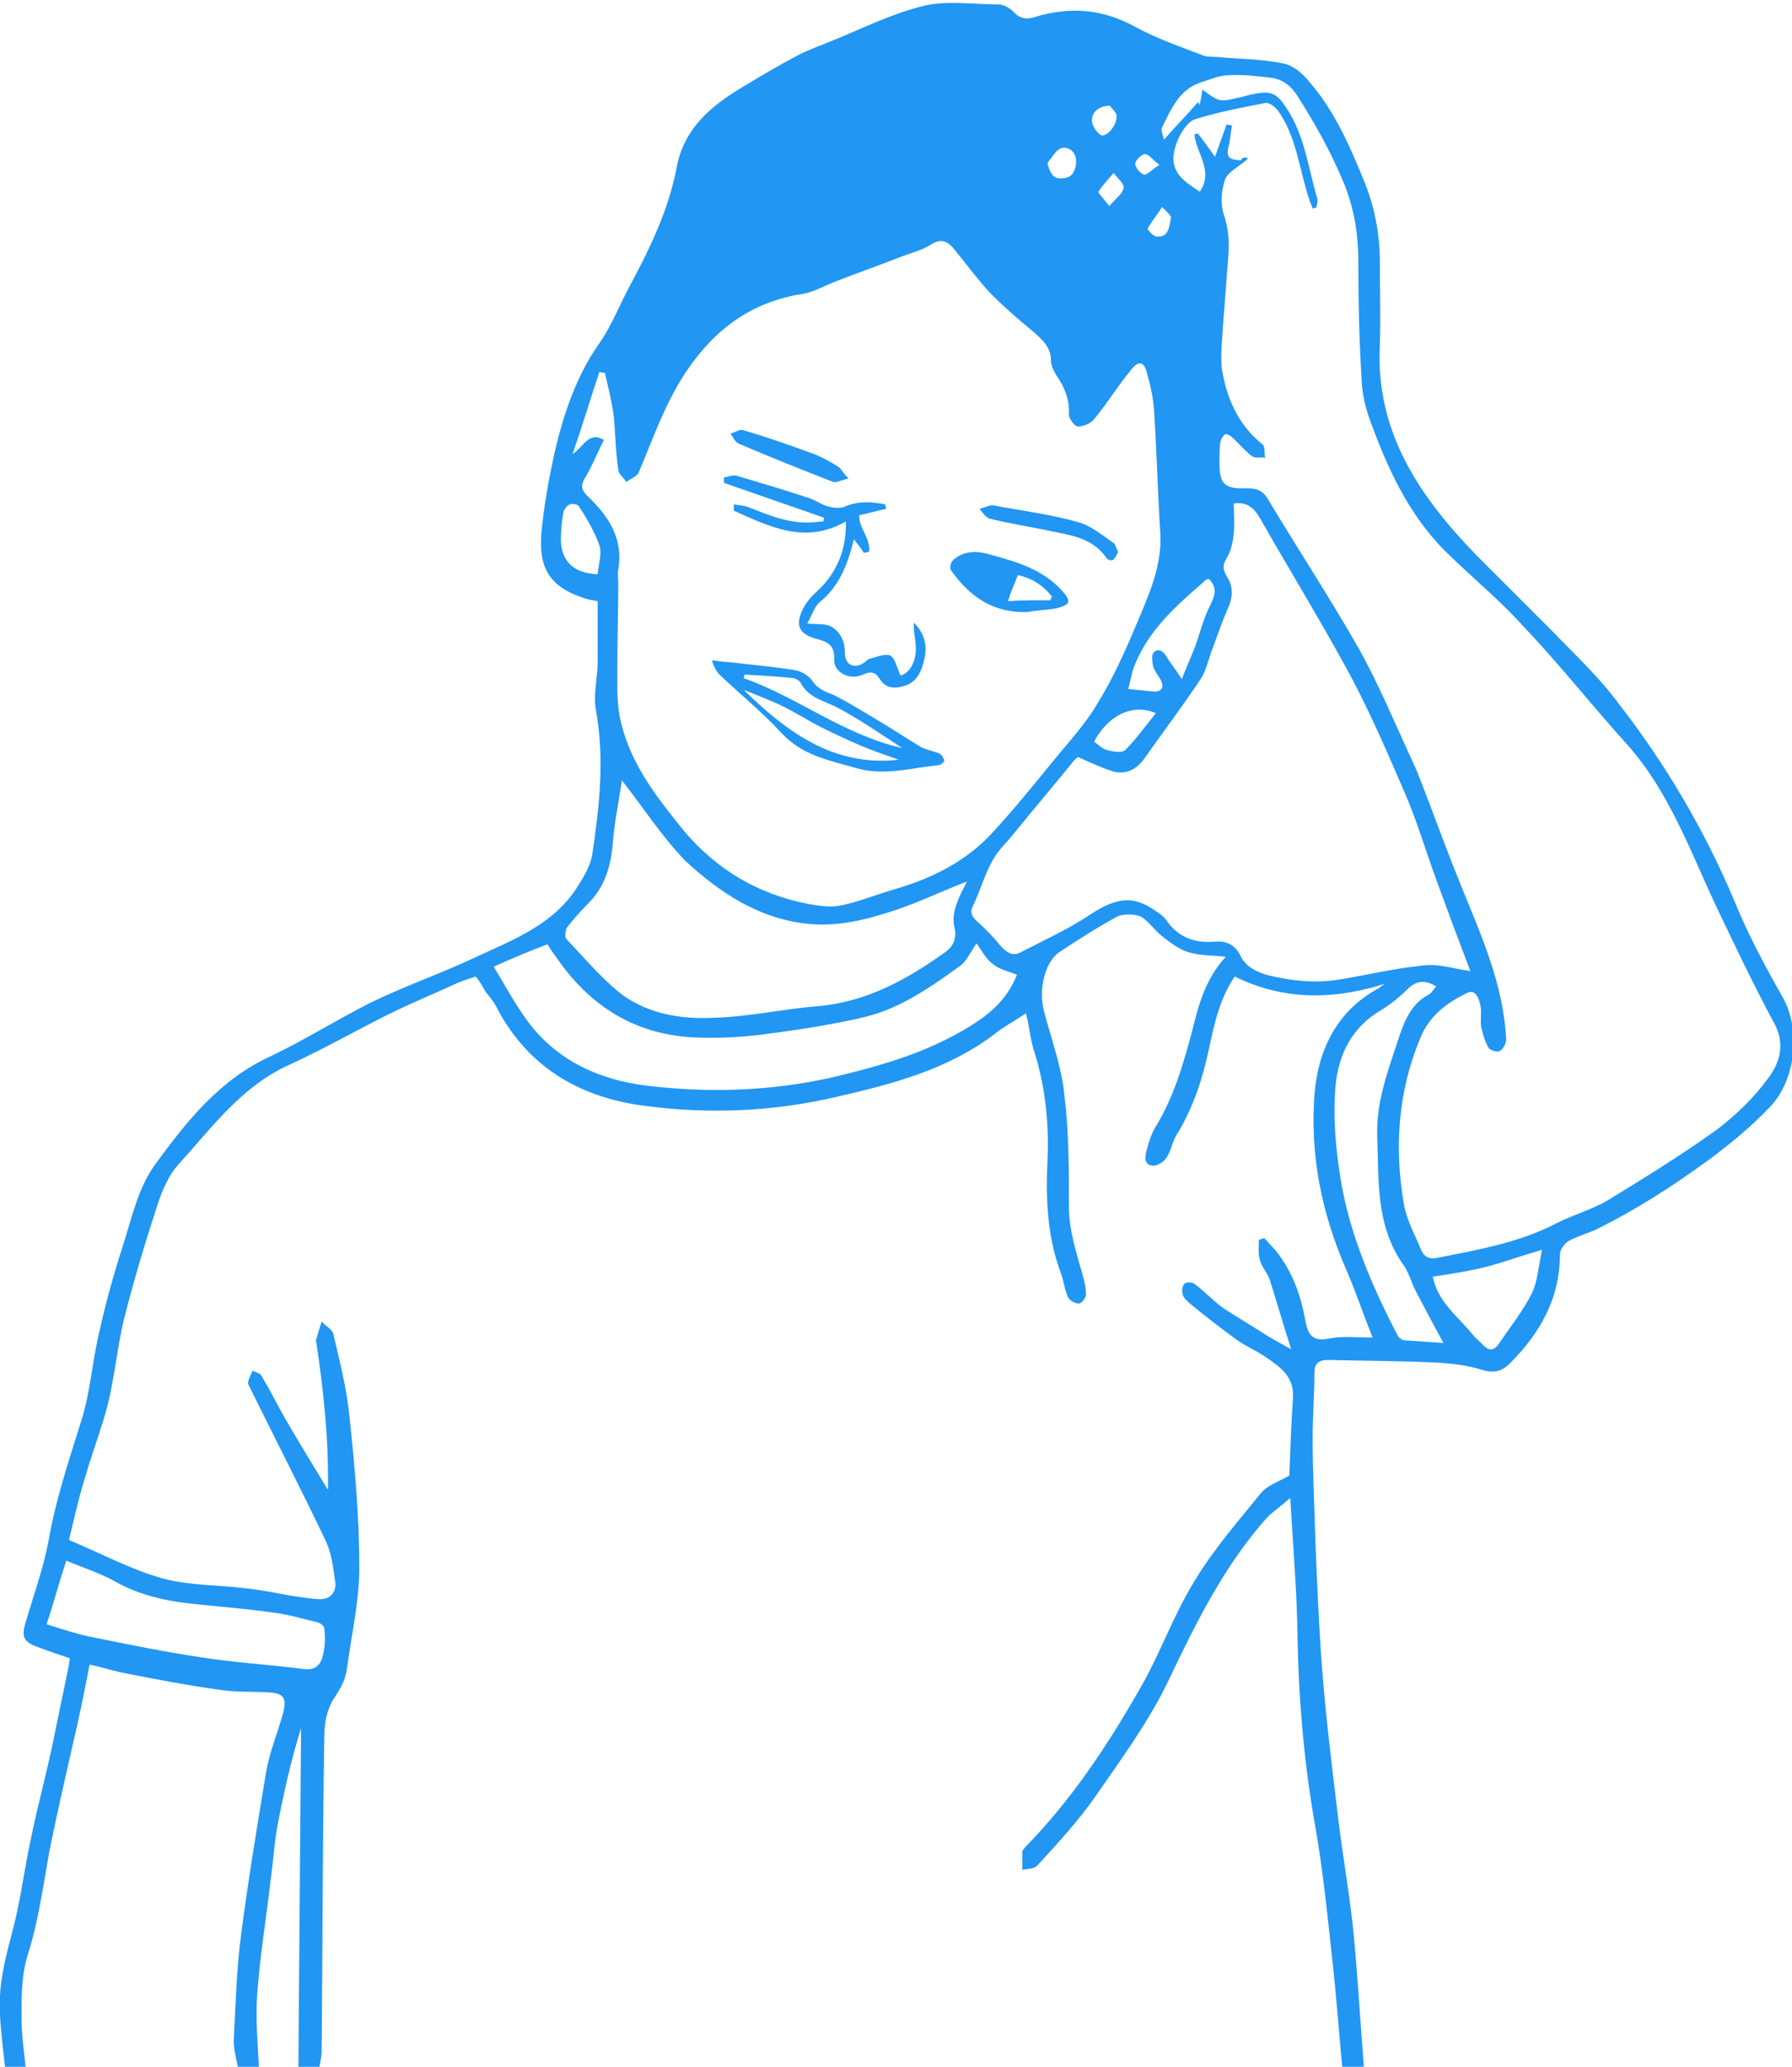 <?xml version="1.0" encoding="utf-8"?>
<!-- Generator: Adobe Illustrator 19.2.1, SVG Export Plug-In . SVG Version: 6.00 Build 0)  -->
<svg version="1.1" id="Layer_1" xmlns="http://www.w3.org/2000/svg" xmlns:xlink="http://www.w3.org/1999/xlink" x="0px" y="0px"
	 viewBox="0 0 200 230.7" style="enable-background:new 0 0 200 230.7;" xml:space="preserve">
<style type="text/css">
	.st0{fill:#2196F3;}
</style>
<g id="dandruff-boy3">
	<path class="st0" d="M149.8,230.7c-0.4-4.3-0.7-8.5-1.2-12.8c-0.5-4.7-1-9.4-1.8-14c-1.3-7.3-1.9-14.6-2-22
		c-0.1-4.8-0.5-9.5-0.8-14.7c-1,0.9-1.9,1.5-2.6,2.2c-4.8,5.4-7.9,11.7-11,18.2c-2.2,4.6-5.3,8.8-8.2,13c-1.9,2.7-4.2,5.2-6.4,7.6
		c-0.3,0.4-1.1,0.4-1.7,0.5c0-0.7,0-1.3,0-2c0-0.2,0.2-0.3,0.3-0.5c5.1-5.2,9.1-11.2,12.7-17.5c2.3-3.9,3.8-8.3,6.2-12.2
		c2.1-3.5,4.8-6.6,7.4-9.8c0.7-0.9,2-1.3,3.2-2c0.1-2.7,0.2-5.7,0.4-8.6c0.2-2.4-1.4-3.5-3-4.6c-1-0.7-2.2-1.2-3.2-1.9
		c-1.8-1.3-3.6-2.7-5.3-4.1c-0.3-0.3-0.7-0.6-0.8-1c-0.1-0.4-0.1-0.9,0.2-1.2c0.1-0.2,0.9-0.2,1.1,0c1.1,0.8,2.1,1.9,3.2,2.7
		c1.7,1.1,3.4,2.1,5.1,3.2c0.7,0.4,1.4,0.8,2.5,1.4c-0.9-2.8-1.6-5.3-2.4-7.8c-0.3-0.8-0.9-1.4-1.1-2.2c-0.2-0.7-0.1-1.4-0.1-2.2
		c0.2-0.1,0.4-0.1,0.6-0.2c0.4,0.4,0.8,0.9,1.2,1.3c1.9,2.3,2.9,5.1,3.4,8c0.3,1.5,0.8,2.3,2.7,1.9c1.5-0.3,3.1-0.1,4.8-0.1
		c-1.1-2.7-1.9-5.2-3-7.7c-2.7-6.2-4-12.7-3.5-19.4c0.4-5,2.5-9.4,7.2-11.9c0.1-0.1,0.2-0.2,0.7-0.5c-6,1.9-11.5,1.8-16.8-0.8
		c-1.7,2.5-2.3,5.4-2.9,8.2c-0.7,3.3-1.8,6.6-3.6,9.5c-0.5,0.8-0.6,1.8-1.1,2.5c-0.3,0.5-1.1,1-1.6,0.9c-1-0.1-0.8-1.1-0.6-1.8
		c0.2-0.8,0.5-1.7,0.9-2.4c2.1-3.4,3.2-7.2,4.2-11c0.7-2.9,1.5-5.7,3.7-8.1c-1.5-0.2-2.8-0.1-4.1-0.5c-1.1-0.3-2.1-1.1-3-1.8
		c-0.9-0.7-1.5-1.7-2.4-2.2c-0.7-0.3-1.9-0.3-2.6,0c-2.2,1.2-4.4,2.6-6.5,4c-1.6,1.1-2.3,4.2-1.7,6.5c0.8,3.1,2,6.3,2.3,9.5
		c0.5,4.1,0.5,8.3,0.5,12.4c0,2.6,0.8,5,1.5,7.5c0.2,0.7,0.4,1.5,0.4,2.3c0,0.4-0.5,1-0.8,1c-0.4,0-1-0.3-1.2-0.7
		c-0.4-0.9-0.5-1.9-0.8-2.7c-1.5-4-1.7-8.2-1.5-12.4c0.2-4.1-0.2-8.2-1.4-12.1c-0.5-1.4-0.6-3-1-4.5c-1.3,0.9-2.5,1.5-3.6,2.4
		c-5.2,3.9-11.3,5.5-17.4,6.9c-7.2,1.7-14.5,2-21.8,1c-7.3-1-13-4.5-16.4-11.2c-0.3-0.5-0.7-1-1.1-1.5c-0.3-0.5-0.6-1.1-1.1-1.7
		c-0.6,0.2-1.3,0.4-2,0.7c-2.6,1.2-5.3,2.3-7.9,3.6c-3.6,1.8-7.1,3.8-10.8,5.5c-5.4,2.4-8.7,7-12.5,11.2c-1.1,1.2-1.8,2.9-2.3,4.4
		c-1.4,4.3-2.7,8.6-3.8,13c-0.7,3-1,6.1-1.7,9.1c-0.7,2.8-1.8,5.6-2.6,8.4c-0.7,2.2-1.2,4.5-1.8,7c3.6,1.5,6.9,3.3,10.5,4.3
		c3,0.8,6.2,0.7,9.3,1.1c1.9,0.2,3.7,0.6,5.5,0.9c0.9,0.1,1.9,0.3,2.8,0.3c1.2,0,1.8-1,1.6-2c-0.2-1.5-0.4-3.1-1-4.4
		c-2.7-5.7-5.6-11.3-8.4-17c-0.1-0.3-0.4-0.6-0.3-0.9c0.1-0.4,0.3-0.8,0.5-1.2c0.4,0.2,0.9,0.3,1,0.6c0.9,1.5,1.7,3.1,2.6,4.7
		c1.5,2.6,3.1,5.2,4.8,8c0.1-5.7-0.5-11.1-1.3-16.5c0-0.1-0.1-0.2,0-0.3c0.2-0.7,0.4-1.4,0.6-2c0.4,0.5,1.2,0.9,1.3,1.4
		c0.7,3,1.5,6.1,1.8,9.2c0.6,5.6,1.1,11.2,1.1,16.9c0,3.8-0.9,7.6-1.4,11.4c-0.2,1.3-0.8,2.2-1.5,3.3c-0.7,1.1-1,2.6-1,4
		c-0.2,11.7-0.2,23.5-0.3,35.2c0,0.7-0.2,1.4-0.3,2.1c-0.8,0-1.5,0-2.3,0c0.1-12.7,0.2-25.4,0.3-38.1c-1.1,3.5-1.9,7.1-2.6,10.7
		c-0.4,2.1-0.5,4.2-0.8,6.3c-0.5,4.3-1.2,8.5-1.5,12.8c-0.2,2.8,0.1,5.6,0.2,8.3c-0.8,0-1.5,0-2.3,0c-0.2-1.2-0.6-2.4-0.5-3.5
		c0.2-3.8,0.3-7.7,0.8-11.5c0.8-6.1,1.8-12.2,2.8-18.2c0.4-2.3,1.3-4.4,1.9-6.6c0.4-1.7,0.1-2.2-1.7-2.3c-1.8-0.1-3.7,0-5.5-0.3
		c-3.6-0.5-7.2-1.2-10.8-1.9c-1.3-0.3-2.6-0.7-3.6-0.9c-0.6,3.1-1.2,6.1-1.9,9c-0.9,4-1.8,7.9-2.6,11.9c-0.7,3.9-1.2,7.7-2.4,11.5
		c-0.7,2.2-0.7,4.6-0.7,7c0,2,0.3,3.9,0.5,5.9c-0.8,0-1.5,0-2.3,0c-0.2-2-0.5-4.1-0.6-6.2c-0.2-3.1,0.5-6,1.3-9
		c1-3.6,1.4-7.3,2.2-10.9c0.7-3.4,1.6-6.7,2.3-10c0.6-2.9,1.2-5.8,1.8-8.7c0.1-0.4,0.1-0.7,0.2-1.2c-1.2-0.4-2.4-0.8-3.7-1.3
		c-1.4-0.5-1.7-1.1-1.3-2.5c0.9-3.1,2-6.1,2.6-9.2c0.8-4.7,2.3-9.1,3.7-13.6c1-3.2,1.2-6.6,2-9.9c0.7-3.2,1.6-6.4,2.6-9.5
		c1-3.1,1.7-6.5,3.6-9.1c3.5-4.8,7.2-9.5,12.9-12.1c3.8-1.8,7.4-4.1,11.2-6c3.9-1.9,8-3.3,12-5.2c4.1-1.9,8.5-3.6,11.1-7.8
		c0.7-1.1,1.4-2.3,1.6-3.5c0.8-5.4,1.4-10.7,0.4-16.2c-0.3-1.7,0.2-3.5,0.2-5.3c0-2.2,0-4.4,0-6.8c-0.6-0.1-1.2-0.2-1.7-0.4
		c-4.1-1.4-5-3.8-4.5-8c0.3-2.7,0.8-5.5,1.4-8.2c1-4.3,2.4-8.5,5-12.2c1.4-2,2.3-4.4,3.5-6.6c2.2-4.1,4.2-8.3,5.1-12.9
		c0.8-4.5,3.9-7,7.4-9.1c2-1.2,4-2.4,6.1-3.5c1.1-0.6,2.3-1,3.5-1.5c3.5-1.4,6.8-3.1,10.4-4c2.7-0.7,5.7-0.2,8.6-0.2
		c0.5,0,1.2,0.4,1.6,0.8c0.7,0.8,1.5,0.9,2.4,0.6c3.9-1.2,7.6-0.9,11.2,1.1c2.4,1.3,5,2.2,7.6,3.2c0.6,0.2,1.3,0.1,2,0.2
		c2.3,0.2,4.7,0.2,7,0.7c1,0.2,2.1,1.1,2.8,2c2.8,3.2,4.5,7.1,6.1,11c1.2,2.9,1.8,6,1.8,9.1c0,3.1,0.1,6.2,0,9.3
		c-0.5,9.7,4.4,16.9,10.8,23.5c2.8,2.8,5.6,5.6,8.4,8.4c2.6,2.7,5.3,5.2,7.5,8.2c5.2,6.7,9.5,14,12.8,21.8c1.5,3.7,3.4,7.3,5.4,10.8
		c2.1,3.6,1.6,9.3-1.4,12.4c-2.1,2.2-4.3,4-6.7,5.8c-4.1,3-8.3,5.7-12.8,7.9c-0.9,0.4-2,0.7-2.9,1.2c-0.5,0.3-1,1-1,1.5
		c0,4.9-2.2,8.8-5.6,12.2c-0.9,0.9-1.8,1.1-3.1,0.7c-1.6-0.5-3.3-0.7-4.9-0.8c-4.1-0.2-8.2-0.2-12.3-0.3c-0.9,0-1.5,0.3-1.5,1.4
		c0,2.4-0.2,4.9-0.2,7.3c0,3.8,0.2,7.5,0.3,11.3c0.2,5,0.4,10,0.8,15c0.4,5,1,9.9,1.6,14.9c0.5,4.5,1.3,8.9,1.8,13.4
		c0.5,5.1,0.8,10.2,1.2,15.4c0,0.3,0.2,0.5,0.3,0.8C151.6,230.7,150.7,230.7,149.8,230.7z M67.4,49.1c-0.8,1.6-1.4,3.1-2.2,4.4
		c-0.5,0.9-0.1,1.4,0.4,1.9c2.3,2.2,4,4.7,3.4,8.2c-0.1,0.5,0,1,0,1.4c0,3.1-0.1,6.3-0.1,9.4c0,2.1-0.1,4.2,0.4,6.2
		c1.1,4.7,4,8.4,7,12.1c3.7,4.4,8.3,7.1,13.9,8.2c1.2,0.2,2.4,0.4,3.5,0.2c2-0.4,4-1.2,6-1.8c4.2-1.2,8.1-3.1,11.1-6.4
		c2.3-2.5,4.5-5.2,6.7-7.9c1.7-2.1,3.6-4.1,5-6.5c1.8-2.9,3.2-6.1,4.5-9.2c1.3-3.1,2.7-6.2,2.5-9.8c-0.3-4.6-0.4-9.1-0.7-13.7
		c-0.1-1.4-0.4-2.8-0.8-4.2c-0.3-1.2-0.9-1.4-1.7-0.4c-1.5,1.8-2.7,3.8-4.2,5.6c-0.4,0.5-1.2,0.8-1.8,0.8c-0.4,0-1-0.9-1-1.3
		c0.1-1.7-0.5-3.1-1.4-4.4c-0.3-0.5-0.6-1.1-0.6-1.6c0-1.6-1-2.4-2-3.3c-1.6-1.3-3.2-2.7-4.7-4.2c-1.5-1.6-2.8-3.4-4.2-5.1
		c-0.7-0.8-1.4-1.1-2.5-0.4c-1.1,0.7-2.5,1-3.7,1.5c-2.3,0.9-4.6,1.7-6.9,2.6c-1.3,0.5-2.5,1.2-3.7,1.4c-5.8,0.9-9.9,4-13.1,8.8
		c-2.3,3.5-3.6,7.3-5.2,11.1c-0.2,0.5-0.9,0.7-1.4,1.1c-0.3-0.5-0.9-0.9-0.9-1.4c-0.3-2-0.3-3.9-0.5-5.9c-0.2-1.6-0.6-3.2-1-4.9
		c-0.2,0-0.4,0-0.6-0.1c-1,3-1.9,6-3,9.2C65.1,49.9,65.7,48.1,67.4,49.1z M139.3,17.7c-1,0.9-2.3,1.5-2.6,2.4
		c-0.4,1.2-0.5,2.7-0.1,3.9c0.5,1.5,0.6,2.9,0.5,4.4c-0.2,2.6-0.4,5.3-0.6,7.9c-0.1,1.9-0.4,3.8,0,5.6c0.6,3,1.9,5.7,4.4,7.7
		c0.3,0.2,0.2,1,0.3,1.5c-0.5-0.1-1.1,0.1-1.5-0.2c-0.8-0.6-1.4-1.4-2.2-2.1c-0.2-0.2-0.6-0.4-0.8-0.3c-0.2,0.1-0.4,0.5-0.5,0.8
		c-0.1,0.8-0.1,1.5-0.1,2.3c0,2.4,0.5,3,3,2.9c1.1,0,1.8,0.2,2.4,1.2c3.3,5.5,6.9,11,10.1,16.6c2.3,4.1,4.1,8.5,6.1,12.8
		c0.7,1.5,1.2,3,1.8,4.5c1.2,3.2,2.4,6.4,3.7,9.6c2.2,5.4,4.6,10.8,4.9,16.8c0,0.4-0.3,1.1-0.7,1.3c-0.3,0.2-1.2-0.1-1.3-0.4
		c-0.4-0.7-0.6-1.5-0.8-2.3c-0.1-0.8,0.1-1.7-0.1-2.5c-0.2-0.8-0.6-1.8-1.6-1.2c-2.2,1.1-4.1,2.5-5.1,5c-2.5,6-2.9,12.3-1.8,18.6
		c0.3,1.7,1.2,3.3,1.9,5c0.3,0.7,0.8,1.1,1.8,0.9c4.6-0.9,9.2-1.7,13.4-3.9c1.8-0.9,3.9-1.5,5.6-2.5c4.1-2.5,8.3-5.1,12.2-7.9
		c2.1-1.6,4.1-3.5,5.7-5.7c1.4-1.8,2-4,0.6-6.4c-2.2-4.1-4.2-8.3-6.2-12.5c-3-6.3-5.3-13-10.1-18.4c-3.9-4.3-7.5-8.9-11.5-13.1
		c-2.5-2.8-5.4-5.2-8.1-7.8c-4.3-4-6.8-9.1-8.8-14.5c-0.6-1.5-1.1-3.2-1.2-4.8c-0.3-4.6-0.4-9.1-0.4-13.7c0-3.2-0.5-6.2-1.8-9.2
		c-1.4-3.3-3.1-6.3-5-9.3c-0.7-1.1-1.6-1.8-2.8-2c-1.6-0.2-3.3-0.4-4.9-0.3c-1,0-2.1,0.5-3.1,0.8c-2.4,0.8-3.3,3-4.3,5
		c-0.2,0.4,0.2,1.1,0.2,1.4c1.3-1.5,2.6-2.8,3.8-4.2c0.1,0.1,0.1,0.2,0.2,0.3c0.1-0.5,0.2-1,0.3-1.7c1.9,1.4,1.9,1.4,4,0.9
		c0.6-0.1,1.1-0.3,1.7-0.4c2-0.4,2.6-0.1,3.7,1.6c2,3,2.4,6.6,3.4,10c0.1,0.3,0,0.7-0.1,1.1c-0.1,0-0.3,0-0.4,0.1
		c-0.1-0.4-0.3-0.7-0.4-1.1c-1.1-3.3-1.4-7-3.5-9.9c-0.3-0.4-1-0.9-1.4-0.8c-2.6,0.5-5.2,1-7.8,1.8c-1.3,0.4-2.7,3.3-2.4,4.9
		c0.3,1.6,1.6,2.3,2.9,3.2c1.6-2.3-0.4-4.3-0.6-6.4c0.1,0,0.3-0.1,0.4-0.1c0.6,0.8,1.2,1.6,1.9,2.6c0.5-1.4,0.9-2.5,1.3-3.6
		c0.2,0,0.4,0.1,0.6,0.1c-0.1,0.7-0.2,1.3-0.3,2c-0.4,1.5-0.2,1.8,1.3,1.9C138.7,17.4,139.1,17.6,139.3,17.7z M164.1,108.4
		c-1.4-3.7-2.6-6.9-3.8-10.2c-1.2-3.3-2.2-6.7-3.6-9.9c-1.9-4.4-3.8-8.8-6.1-13.1c-3.2-5.9-6.7-11.6-10-17.4
		c-0.7-1.2-1.5-1.8-2.9-1.6c0,1.1,0.1,2.2,0,3.3c-0.1,1-0.3,2-0.8,2.8c-0.5,0.8-0.4,1.3,0,2c0.8,1.2,0.7,2.4,0.1,3.7
		c-0.6,1.4-1.1,2.8-1.6,4.2c-0.5,1.2-0.7,2.5-1.4,3.6c-2,3-4.2,5.9-6.3,8.9c-0.9,1.2-2,1.8-3.5,1.4c-1.3-0.4-2.5-1-3.9-1.6
		c-0.1,0.1-0.4,0.3-0.6,0.6c-2.2,2.7-4.4,5.3-6.6,8c-0.8,1-1.7,1.8-2.3,2.9c-0.9,1.6-1.4,3.4-2.2,5.1c-0.4,0.8-0.1,1.2,0.4,1.7
		c0.9,0.8,1.8,1.7,2.6,2.7c0.7,0.8,1.4,1.3,2.3,0.8c2.7-1.4,5.4-2.6,7.9-4.3c2.8-1.8,4.7-2.1,7.2-0.3c0.5,0.3,1,0.7,1.3,1.2
		c1.4,1.9,3.3,2.4,5.4,2.2c1.3-0.1,2.2,0.5,2.7,1.5c0.6,1.3,1.7,1.8,2.9,2.2c2.8,0.7,5.6,1,8.4,0.5c3-0.5,5.9-1.2,8.9-1.5
		C160.4,107.5,162.1,108.1,164.1,108.4z M69.4,87.1c-0.3,2.2-0.8,4.5-1,6.9c-0.2,2.7-0.9,5-2.8,6.9c-0.8,0.8-1.6,1.7-2.3,2.6
		c-0.2,0.3-0.3,1.1-0.1,1.3c2,2.1,3.9,4.4,6.2,6.2c3,2.2,6.7,2.8,10.3,2.6c3.9-0.1,7.8-1,11.7-1.3c5.4-0.5,9.9-3,14.2-6.1
		c0.9-0.7,1.2-1.6,0.9-2.8c-0.2-0.8,0-1.8,0.3-2.6c0.3-0.9,0.8-1.7,1.1-2.4c-2.6,1-5.1,2.2-7.7,3.1c-3.3,1.1-6.6,2-10.2,1.6
		c-5.4-0.6-9.7-3.5-13.5-7C73.8,93.3,71.7,90,69.4,87.1z M55.1,107.9c1.1,1.8,2,3.5,3.1,5.1c3.3,5.1,8.3,7.5,14.1,8.2
		c6.8,0.8,13.6,0.6,20.4-0.9c5.9-1.4,11.6-3,16.7-6.5c2-1.4,3.3-3,4.1-5c-1-0.4-2-0.6-2.7-1.2c-0.8-0.6-1.3-1.6-1.8-2.3
		c-0.6,0.8-1,1.8-1.7,2.4c-3.3,2.4-6.7,4.8-10.7,5.8c-3.8,0.9-7.8,1.5-11.7,2c-2.5,0.3-5,0.4-7.4,0.3c-6.4-0.3-11.4-3.3-15.1-8.5
		c-0.4-0.6-0.9-1.2-1.3-1.9C59,106.2,57.1,107,55.1,107.9z M5.2,181.3c1.9,0.6,3.7,1.2,5.4,1.5c3.9,0.8,7.9,1.6,11.9,2.2
		c3.8,0.6,7.6,0.8,11.4,1.3c1.5,0.2,2-0.7,2.2-1.8c0.2-0.9,0.2-1.8,0.1-2.7c0-0.3-0.4-0.6-0.7-0.7c-1.7-0.4-3.3-0.9-5-1.1
		c-2.7-0.4-5.4-0.6-8.2-0.9c-3.3-0.3-6.5-0.9-9.5-2.6c-1.6-0.9-3.5-1.5-5.4-2.3C6.6,176.6,6,178.9,5.2,181.3z M161.1,149.9
		c-1.1-2-2.1-3.9-3.1-5.8c-0.5-1-0.8-2.2-1.5-3.1c-3-4.4-2.6-9.4-2.8-14.3c-0.1-4,1.4-7.7,2.6-11.4c0.6-1.7,1.4-3.4,3.2-4.3
		c0.3-0.2,0.5-0.6,0.8-0.9c-1.2-0.7-2.1-0.7-3.1,0.2c-1,1-2.1,1.9-3.3,2.6c-3.4,2.1-4.7,5.4-4.9,9c-0.2,3.2,0.1,6.4,0.6,9.6
		c1,6.2,3.5,12,6.4,17.6c0.1,0.2,0.4,0.4,0.6,0.5C158.2,149.7,159.7,149.8,161.1,149.9z M172.1,139.5c-2.4,0.7-4.3,1.4-6.2,1.9
		c-2,0.5-4,0.8-6,1.1c0.6,2.9,2.8,4.4,4.4,6.4c0.3,0.4,0.7,0.7,1.1,1.1c0.6,0.7,1.2,0.9,1.8,0.1c1.3-1.9,2.8-3.8,3.8-5.8
		C171.6,143,171.7,141.4,172.1,139.5z M134.9,64.6c-0.2,0.1-0.4,0.1-0.5,0.3c-3,2.6-6.1,5.3-7.7,9.2c-0.4,0.9-0.5,1.9-0.8,2.8
		c1,0.1,1.9,0.2,2.9,0.3c0.9,0,1.1-0.5,0.8-1.2c-0.3-0.6-0.7-1-0.9-1.6c-0.1-0.5-0.2-1.2,0-1.5c0.5-0.6,1.1-0.3,1.5,0.4
		c0.4,0.7,1,1.4,1.7,2.5c0.5-1.3,1-2.4,1.4-3.4c0.6-1.6,1-3.4,1.8-4.9C135.7,66.3,135.8,65.5,134.9,64.6z M66.7,64.1
		c0.1-1.1,0.5-2.3,0.2-3.2c-0.5-1.5-1.4-3-2.3-4.4c-0.1-0.2-0.7-0.3-1-0.2c-0.3,0.1-0.6,0.5-0.7,0.8c-0.2,1-0.3,2.1-0.3,3.1
		C62.6,62.6,64,64,66.7,64.1z M129,79.6c-2.6-1.1-5.3,0.2-6.9,3.2c0.5,0.3,0.9,0.8,1.4,0.9c0.7,0.2,1.7,0.4,2.1,0
		C126.8,82.5,127.8,81.1,129,79.6z M116.9,18.2c0.3,1.2,0.7,1.8,1.6,1.7c1.1,0,1.5-0.7,1.6-1.7c0.1-1.1-0.7-1.8-1.5-1.7
		C117.9,16.6,117.4,17.6,116.9,18.2z M123.9,11.8c-1.4,0-2.2,0.9-2,1.9c0.1,0.5,0.6,1.2,1,1.4c0.7,0.2,1.9-1.3,1.7-2.3
		C124.5,12.4,124,12.1,123.9,11.8z M123.8,23c0.8-0.9,1.5-1.4,1.6-2c0.1-0.5-0.7-1.1-1.1-1.7c-0.6,0.7-1.2,1.3-1.7,2.1
		C122.5,21.5,123.2,22.2,123.8,23z M130.7,24.2c-0.2-0.3-0.6-0.7-1-1.1c-0.5,0.8-1.1,1.5-1.6,2.4c-0.1,0.1,0.6,0.9,1,0.9
		C130.3,26.5,130.5,25.6,130.7,24.2z M129.4,18.4c-0.8-0.6-1.2-1.2-1.6-1.2c-0.4,0-1.1,0.7-1.1,1.1c0,0.4,0.6,1.1,1,1.2
		C128.1,19.5,128.6,18.9,129.4,18.4z"/>
	<path class="st0" d="M81.9,56.3c0.5,0.1,1.1,0.1,1.6,0.3c2.3,0.9,4.6,1.9,7.2,1.7c0.4,0,0.8-0.1,1.2-0.1c0-0.1,0-0.3,0.1-0.4
		c-3.7-1.3-7.5-2.6-11.2-3.9c0-0.2,0-0.4,0-0.6c0.5-0.1,1-0.3,1.4-0.2c2.7,0.8,5.4,1.6,8.1,2.5c0.7,0.2,1.3,0.7,2,0.9
		c0.7,0.2,1.5,0.3,2.1,0c1.5-0.6,2.9-0.5,4.4-0.2c0,0.2,0.1,0.3,0.1,0.5c-1,0.2-2,0.5-3,0.7c-0.1,1.4,1.3,2.6,1.1,4.1
		c-0.2,0-0.4,0.1-0.6,0.1c-0.3-0.5-0.7-1-1.1-1.5c-0.7,2.8-1.6,5.2-3.8,7c-0.6,0.5-0.9,1.5-1.4,2.4c1.1,0.1,2,0,2.6,0.3
		c1.1,0.6,1.6,1.7,1.6,3c0,1.3,1,1.8,2.1,1.1c0.3-0.2,0.5-0.5,0.8-0.5c0.7-0.2,1.7-0.6,2.2-0.3c0.5,0.3,0.7,1.3,1.1,2.2
		c1.1-0.3,1.6-1.5,1.7-2.6c0.1-1.1-0.3-2.2-0.2-3.3c1.1,1.1,1.5,2.4,1.2,3.9c-0.3,1.4-0.8,2.8-2.4,3.2c-1,0.3-2,0.2-2.6-0.8
		c-0.5-0.8-1-0.9-1.9-0.5c-1.5,0.7-3.3-0.3-3.2-1.7c0.1-1.7-0.9-2-2-2.3c-1.9-0.5-2.4-1.5-1.5-3.3c0.4-0.8,1-1.5,1.7-2.1
		c2.1-2,3.2-4.6,3.1-7.7c-4.5,2.6-8.5,0.6-12.5-1.2C81.9,56.7,81.9,56.5,81.9,56.3z"/>
	<path class="st0" d="M79.6,73.7c0.6,0.1,1.1,0.2,1.7,0.2c2.5,0.3,4.9,0.5,7.4,0.9c0.7,0.1,1.5,0.6,1.9,1.1c0.6,1,1.5,1.3,2.5,1.7
		c1.8,0.9,3.5,2,5.2,3c1.5,0.9,3,1.9,4.5,2.8c0.6,0.3,1.3,0.4,2,0.7c0.3,0.1,0.5,0.5,0.6,0.8c0,0.1-0.4,0.5-0.6,0.5
		c-3,0.3-6,1.2-9,0.4c-3.1-0.9-6.2-1.4-8.6-4c-2.1-2.3-4.6-4.3-6.9-6.5c-0.4-0.4-0.6-0.9-0.8-1.4C79.4,73.9,79.5,73.8,79.6,73.7z
		 M100.3,84.8c-1.4-0.5-2.9-1-4.3-1.6c-1.4-0.6-2.9-1.3-4.3-2c-1.4-0.7-2.8-1.6-4.2-2.3c-1.4-0.7-2.8-1.2-4.5-1.9
		C88,81.9,93.2,85.6,100.3,84.8z M100.7,83.5c-2.6-1.7-4.9-3.3-7.4-4.6c-1.4-0.7-3-1-3.9-2.6c-0.1-0.3-0.5-0.5-0.8-0.6
		c-1.8-0.2-3.7-0.3-5.5-0.4c0,0.1-0.1,0.3-0.1,0.4C89,77.8,94.1,82,100.7,83.5z"/>
	<path class="st0" d="M114.8,68.3c-3.9,0.2-6.6-1.7-8.7-4.7c-0.1-0.2,0-0.9,0.3-1.1c1.2-1.1,2.8-1,4.1-0.6c2.9,0.8,5.8,1.6,8,4
		c1.1,1.2,1,1.6-0.6,2C116.9,68.1,115.8,68.1,114.8,68.3z M117.2,67c0.1-0.1,0.1-0.3,0.2-0.4c-1-1.3-2.3-2.1-3.8-2.4
		c-0.4,1-0.8,1.9-1.1,2.9C114,67,115.6,67,117.2,67z"/>
	<path class="st0" d="M124.8,61.6c-0.2,0.3-0.3,0.7-0.6,0.9c-0.1,0.1-0.6,0-0.7-0.2c-1.7-2.5-4.5-2.6-7.1-3.2
		c-2-0.4-3.9-0.7-5.9-1.2c-0.5-0.1-0.8-0.7-1.2-1.1c0.5-0.1,1-0.4,1.5-0.4c3.2,0.6,6.4,1,9.6,1.9c1.4,0.4,2.7,1.5,4,2.4
		C124.5,60.9,124.6,61.3,124.8,61.6z"/>
	<path class="st0" d="M94.7,53.4c-0.8,0.2-1.4,0.5-1.7,0.4c-3.6-1.4-7.1-2.8-10.6-4.3c-0.4-0.2-0.6-0.8-0.9-1.1
		c0.5-0.1,1-0.5,1.4-0.4c2.7,0.8,5.3,1.7,8,2.7c1,0.4,1.9,0.9,2.8,1.5C93.9,52.4,94.1,52.8,94.7,53.4z"/>
</g>
</svg>
